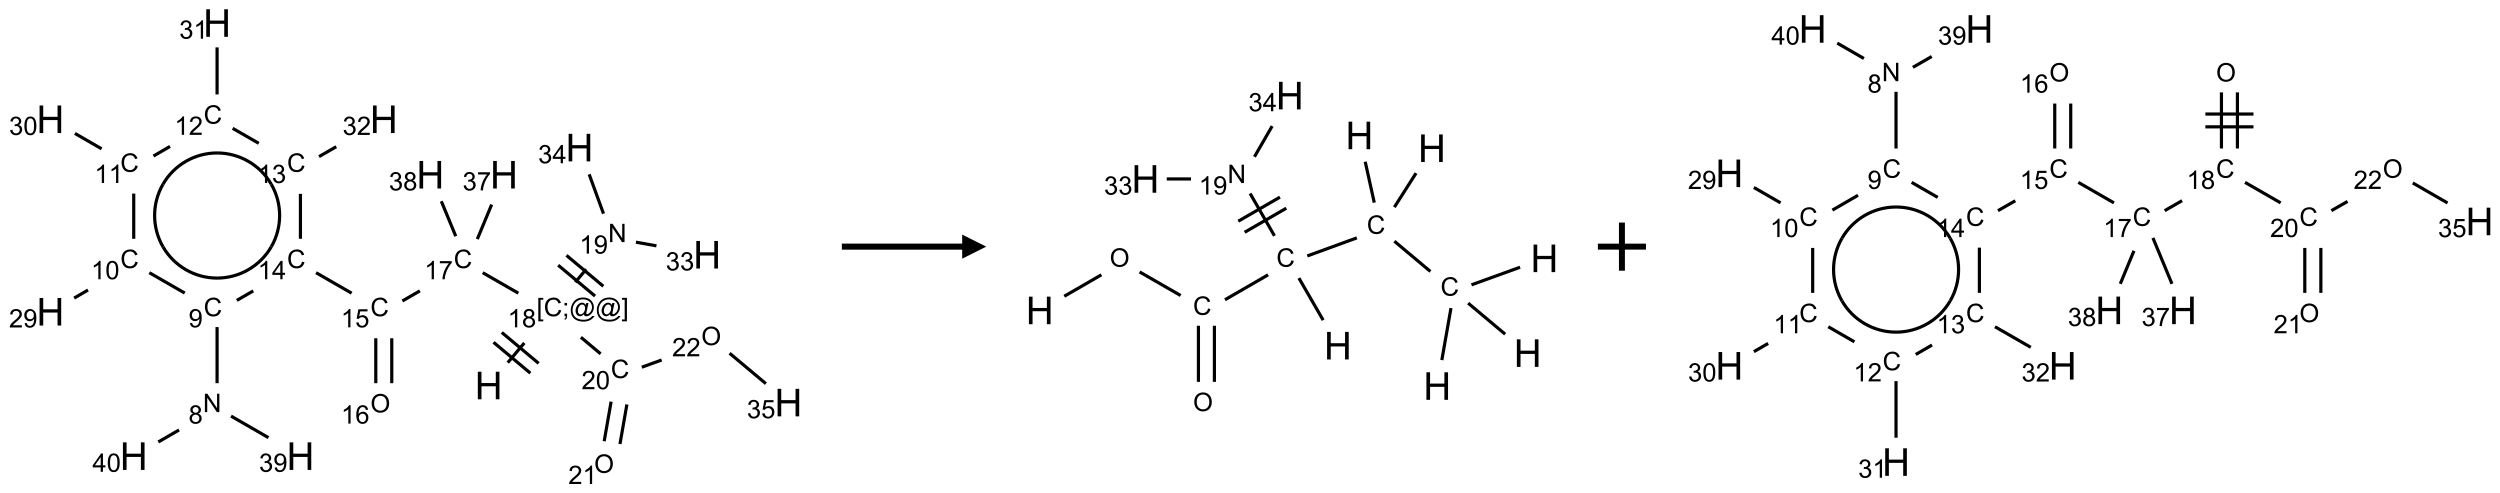 <?xml version="1.0" encoding="UTF-8"?>
<svg xmlns="http://www.w3.org/2000/svg" xmlns:xlink="http://www.w3.org/1999/xlink" width="1039" height="205" viewBox="0 0 1039 205">
<defs>
<g>
<g id="glyph-0-0">
<path d="M 2 0 L 2 -10 L 10 -10 L 10 0 Z M 2.25 -0.25 L 9.75 -0.25 L 9.75 -9.75 L 2.25 -9.75 Z M 2.25 -0.25 "/>
</g>
<g id="glyph-0-1">
<path d="M 1.281 0 L 1.281 -11.453 L 2.797 -11.453 L 2.797 -6.75 L 8.75 -6.75 L 8.75 -11.453 L 10.266 -11.453 L 10.266 0 L 8.75 0 L 8.75 -5.398 L 2.797 -5.398 L 2.797 0 Z M 1.281 0 "/>
</g>
<g id="glyph-1-0">
<path d="M 1.332 0 L 1.332 -6.668 L 6.668 -6.668 L 6.668 0 Z M 1.5 -0.168 L 6.5 -0.168 L 6.5 -6.5 L 1.5 -6.5 Z M 1.5 -0.168 "/>
</g>
<g id="glyph-1-1">
<path d="M 0.723 2.121 L 0.723 -7.637 L 2.793 -7.637 L 2.793 -6.859 L 1.66 -6.859 L 1.66 1.344 L 2.793 1.344 L 2.793 2.121 Z M 0.723 2.121 "/>
</g>
<g id="glyph-1-2">
<path d="M 6.27 -2.676 L 7.281 -2.422 C 7.07 -1.594 6.688 -0.961 6.137 -0.523 C 5.586 -0.086 4.914 0.129 4.121 0.129 C 3.297 0.129 2.629 -0.039 2.113 -0.371 C 1.598 -0.707 1.203 -1.191 0.934 -1.828 C 0.664 -2.465 0.531 -3.145 0.531 -3.875 C 0.531 -4.672 0.684 -5.363 0.988 -5.957 C 1.293 -6.547 1.723 -6.996 2.285 -7.305 C 2.844 -7.613 3.461 -7.766 4.137 -7.766 C 4.898 -7.766 5.543 -7.57 6.062 -7.184 C 6.582 -6.793 6.945 -6.246 7.152 -5.543 L 6.156 -5.309 C 5.98 -5.863 5.723 -6.266 5.387 -6.52 C 5.051 -6.773 4.625 -6.902 4.113 -6.902 C 3.527 -6.902 3.039 -6.762 2.645 -6.48 C 2.25 -6.199 1.973 -5.82 1.812 -5.348 C 1.652 -4.871 1.574 -4.383 1.574 -3.879 C 1.574 -3.23 1.668 -2.664 1.855 -2.18 C 2.047 -1.695 2.34 -1.332 2.738 -1.094 C 3.137 -0.855 3.57 -0.734 4.035 -0.734 C 4.602 -0.734 5.082 -0.898 5.473 -1.223 C 5.867 -1.551 6.133 -2.035 6.27 -2.676 Z M 6.27 -2.676 "/>
</g>
<g id="glyph-1-3">
<path d="M 0.949 -4.465 L 0.949 -5.531 L 2.016 -5.531 L 2.016 -4.465 Z M 0.949 0 L 0.949 -1.066 L 2.016 -1.066 L 2.016 0 C 2.016 0.391 1.945 0.711 1.809 0.949 C 1.668 1.191 1.449 1.379 1.145 1.512 L 0.887 1.109 C 1.082 1.023 1.23 0.895 1.324 0.727 C 1.418 0.559 1.469 0.316 1.48 0 Z M 0.949 0 "/>
</g>
<g id="glyph-1-4">
<path d="M 6.047 -0.848 C 5.82 -0.59 5.57 -0.379 5.289 -0.223 C 5.008 -0.062 4.73 0.016 4.449 0.016 C 4.141 0.016 3.84 -0.074 3.547 -0.254 C 3.254 -0.434 3.02 -0.715 2.836 -1.09 C 2.652 -1.465 2.562 -1.875 2.562 -2.324 C 2.562 -2.875 2.703 -3.43 2.988 -3.98 C 3.27 -4.535 3.621 -4.953 4.043 -5.23 C 4.461 -5.508 4.871 -5.645 5.266 -5.645 C 5.566 -5.645 5.855 -5.566 6.129 -5.41 C 6.402 -5.25 6.641 -5.012 6.84 -4.688 L 7.016 -5.496 L 7.949 -5.496 L 7.199 -2 C 7.094 -1.516 7.043 -1.246 7.043 -1.191 C 7.043 -1.098 7.078 -1.02 7.148 -0.949 C 7.219 -0.883 7.305 -0.848 7.406 -0.848 C 7.59 -0.848 7.832 -0.953 8.129 -1.168 C 8.527 -1.445 8.84 -1.816 9.07 -2.285 C 9.301 -2.75 9.418 -3.234 9.418 -3.73 C 9.418 -4.309 9.27 -4.852 8.973 -5.355 C 8.676 -5.859 8.23 -6.262 7.645 -6.562 C 7.055 -6.863 6.406 -7.016 5.691 -7.016 C 4.879 -7.016 4.137 -6.824 3.465 -6.445 C 2.793 -6.066 2.273 -5.52 1.902 -4.809 C 1.535 -4.098 1.348 -3.34 1.348 -2.527 C 1.348 -1.676 1.535 -0.941 1.902 -0.328 C 2.273 0.285 2.809 0.742 3.508 1.035 C 4.207 1.328 4.984 1.473 5.832 1.473 C 6.742 1.473 7.504 1.32 8.121 1.016 C 8.734 0.711 9.195 0.34 9.5 -0.098 L 10.441 -0.098 C 10.266 0.266 9.961 0.637 9.531 1.016 C 9.102 1.395 8.59 1.695 7.996 1.914 C 7.402 2.133 6.688 2.246 5.848 2.246 C 5.078 2.246 4.367 2.145 3.715 1.949 C 3.066 1.75 2.512 1.453 2.051 1.055 C 1.594 0.656 1.25 0.199 1.016 -0.316 C 0.723 -0.973 0.578 -1.684 0.578 -2.441 C 0.578 -3.289 0.75 -4.098 1.098 -4.863 C 1.523 -5.805 2.125 -6.527 2.902 -7.027 C 3.684 -7.527 4.629 -7.777 5.738 -7.777 C 6.602 -7.777 7.375 -7.602 8.059 -7.246 C 8.746 -6.895 9.285 -6.371 9.684 -5.672 C 10.02 -5.07 10.188 -4.418 10.188 -3.715 C 10.188 -2.707 9.832 -1.812 9.125 -1.031 C 8.492 -0.328 7.801 0.02 7.051 0.02 C 6.812 0.02 6.617 -0.016 6.473 -0.09 C 6.324 -0.16 6.215 -0.266 6.145 -0.402 C 6.102 -0.488 6.066 -0.637 6.047 -0.848 Z M 3.527 -2.262 C 3.527 -1.785 3.641 -1.414 3.863 -1.152 C 4.09 -0.887 4.348 -0.754 4.641 -0.754 C 4.836 -0.754 5.039 -0.812 5.254 -0.93 C 5.469 -1.047 5.676 -1.219 5.871 -1.449 C 6.066 -1.676 6.23 -1.969 6.355 -2.32 C 6.48 -2.672 6.543 -3.027 6.543 -3.379 C 6.543 -3.852 6.426 -4.219 6.191 -4.48 C 5.957 -4.738 5.672 -4.871 5.332 -4.871 C 5.109 -4.871 4.902 -4.812 4.707 -4.699 C 4.512 -4.586 4.32 -4.406 4.137 -4.156 C 3.953 -3.906 3.805 -3.602 3.691 -3.246 C 3.582 -2.887 3.527 -2.559 3.527 -2.262 Z M 3.527 -2.262 "/>
</g>
<g id="glyph-1-5">
<path d="M 2.27 2.121 L 0.203 2.121 L 0.203 1.344 L 1.332 1.344 L 1.332 -6.859 L 0.203 -6.859 L 0.203 -7.637 L 2.27 -7.637 Z M 2.27 2.121 "/>
</g>
<g id="glyph-1-6">
<path d="M 3.973 0 L 3.035 0 L 3.035 -5.973 C 2.809 -5.758 2.516 -5.543 2.148 -5.328 C 1.781 -5.113 1.453 -4.953 1.16 -4.844 L 1.16 -5.75 C 1.684 -5.996 2.145 -6.297 2.535 -6.645 C 2.93 -6.996 3.207 -7.336 3.371 -7.668 L 3.973 -7.668 Z M 3.973 0 "/>
</g>
<g id="glyph-1-7">
<path d="M 1.887 -4.141 C 1.496 -4.281 1.207 -4.484 1.02 -4.75 C 0.832 -5.016 0.738 -5.328 0.738 -5.699 C 0.738 -6.254 0.938 -6.719 1.34 -7.098 C 1.738 -7.477 2.27 -7.668 2.934 -7.668 C 3.598 -7.668 4.137 -7.473 4.543 -7.086 C 4.949 -6.699 5.152 -6.227 5.152 -5.672 C 5.152 -5.316 5.059 -5.008 4.871 -4.746 C 4.688 -4.484 4.406 -4.281 4.027 -4.141 C 4.496 -3.988 4.852 -3.742 5.098 -3.402 C 5.34 -3.062 5.465 -2.656 5.465 -2.184 C 5.465 -1.531 5.234 -0.98 4.77 -0.535 C 4.309 -0.09 3.703 0.129 2.949 0.129 C 2.195 0.129 1.586 -0.094 1.125 -0.539 C 0.664 -0.984 0.434 -1.543 0.434 -2.207 C 0.434 -2.703 0.559 -3.121 0.809 -3.457 C 1.062 -3.793 1.422 -4.02 1.887 -4.141 Z M 1.699 -5.73 C 1.699 -5.367 1.812 -5.074 2.047 -4.844 C 2.281 -4.613 2.582 -4.5 2.953 -4.5 C 3.312 -4.5 3.609 -4.613 3.84 -4.84 C 4.07 -5.066 4.188 -5.348 4.188 -5.676 C 4.188 -6.02 4.07 -6.309 3.832 -6.543 C 3.594 -6.777 3.297 -6.895 2.941 -6.895 C 2.586 -6.895 2.289 -6.781 2.051 -6.551 C 1.816 -6.324 1.699 -6.047 1.699 -5.73 Z M 1.395 -2.203 C 1.395 -1.938 1.461 -1.676 1.586 -1.426 C 1.711 -1.176 1.902 -0.984 2.152 -0.848 C 2.402 -0.711 2.672 -0.641 2.957 -0.641 C 3.406 -0.641 3.777 -0.785 4.066 -1.074 C 4.359 -1.363 4.504 -1.727 4.504 -2.172 C 4.504 -2.625 4.355 -2.996 4.055 -3.293 C 3.754 -3.586 3.379 -3.734 2.926 -3.734 C 2.484 -3.734 2.121 -3.59 1.832 -3.297 C 1.543 -3.004 1.395 -2.641 1.395 -2.203 Z M 1.395 -2.203 "/>
</g>
<g id="glyph-1-8">
<path d="M 0.504 -6.637 L 0.504 -7.535 L 5.449 -7.535 L 5.449 -6.809 C 4.961 -6.289 4.48 -5.602 4.004 -4.746 C 3.527 -3.887 3.156 -3.004 2.895 -2.098 C 2.707 -1.461 2.59 -0.762 2.535 0 L 1.574 0 C 1.582 -0.602 1.703 -1.328 1.926 -2.176 C 2.152 -3.027 2.477 -3.848 2.898 -4.637 C 3.32 -5.426 3.77 -6.094 4.246 -6.637 Z M 0.504 -6.637 "/>
</g>
<g id="glyph-1-9">
<path d="M 0.441 -2 L 1.426 -2.082 C 1.5 -1.605 1.668 -1.242 1.934 -1.004 C 2.199 -0.762 2.52 -0.641 2.895 -0.641 C 3.348 -0.641 3.73 -0.812 4.043 -1.152 C 4.355 -1.492 4.512 -1.941 4.512 -2.504 C 4.512 -3.039 4.359 -3.461 4.059 -3.77 C 3.758 -4.078 3.367 -4.234 2.879 -4.234 C 2.578 -4.234 2.305 -4.164 2.062 -4.027 C 1.82 -3.891 1.629 -3.715 1.488 -3.496 L 0.609 -3.609 L 1.348 -7.531 L 5.145 -7.531 L 5.145 -6.637 L 2.098 -6.637 L 1.688 -4.582 C 2.145 -4.902 2.625 -5.062 3.129 -5.062 C 3.797 -5.062 4.359 -4.832 4.816 -4.371 C 5.277 -3.91 5.504 -3.312 5.504 -2.59 C 5.504 -1.898 5.305 -1.301 4.902 -0.797 C 4.41 -0.18 3.742 0.129 2.895 0.129 C 2.199 0.129 1.633 -0.062 1.195 -0.453 C 0.758 -0.844 0.504 -1.359 0.441 -2 Z M 0.441 -2 "/>
</g>
<g id="glyph-1-10">
<path d="M 3.449 0 L 3.449 -1.828 L 0.137 -1.828 L 0.137 -2.688 L 3.621 -7.637 L 4.387 -7.637 L 4.387 -2.688 L 5.418 -2.688 L 5.418 -1.828 L 4.387 -1.828 L 4.387 0 Z M 3.449 -2.688 L 3.449 -6.129 L 1.059 -2.688 Z M 3.449 -2.688 "/>
</g>
<g id="glyph-1-11">
<path d="M 0.582 -1.766 L 1.484 -1.848 C 1.562 -1.426 1.707 -1.117 1.922 -0.926 C 2.137 -0.734 2.414 -0.641 2.75 -0.641 C 3.039 -0.641 3.289 -0.707 3.508 -0.84 C 3.727 -0.973 3.902 -1.148 4.043 -1.367 C 4.18 -1.586 4.297 -1.887 4.391 -2.262 C 4.484 -2.637 4.531 -3.016 4.531 -3.406 C 4.531 -3.449 4.531 -3.512 4.527 -3.594 C 4.34 -3.297 4.082 -3.055 3.758 -2.867 C 3.434 -2.68 3.082 -2.59 2.703 -2.59 C 2.07 -2.59 1.535 -2.816 1.098 -3.277 C 0.66 -3.734 0.441 -4.34 0.441 -5.09 C 0.441 -5.863 0.672 -6.484 1.129 -6.957 C 1.586 -7.43 2.156 -7.668 2.844 -7.668 C 3.34 -7.668 3.793 -7.531 4.207 -7.266 C 4.617 -7 4.93 -6.617 5.145 -6.121 C 5.355 -5.629 5.465 -4.91 5.465 -3.973 C 5.465 -2.996 5.359 -2.223 5.145 -1.645 C 4.934 -1.066 4.617 -0.625 4.199 -0.324 C 3.781 -0.02 3.293 0.129 2.73 0.129 C 2.133 0.129 1.645 -0.035 1.266 -0.367 C 0.887 -0.699 0.66 -1.164 0.582 -1.766 Z M 4.422 -5.137 C 4.422 -5.676 4.277 -6.102 3.992 -6.418 C 3.707 -6.734 3.359 -6.891 2.957 -6.891 C 2.543 -6.891 2.18 -6.719 1.871 -6.379 C 1.562 -6.039 1.406 -5.598 1.406 -5.059 C 1.406 -4.57 1.555 -4.176 1.848 -3.871 C 2.141 -3.566 2.5 -3.418 2.934 -3.418 C 3.367 -3.418 3.723 -3.57 4.004 -3.871 C 4.281 -4.176 4.422 -4.598 4.422 -5.137 Z M 4.422 -5.137 "/>
</g>
<g id="glyph-1-12">
<path d="M 0.812 0 L 0.812 -7.637 L 1.848 -7.637 L 5.859 -1.641 L 5.859 -7.637 L 6.828 -7.637 L 6.828 0 L 5.793 0 L 1.781 -6 L 1.781 0 Z M 0.812 0 "/>
</g>
<g id="glyph-1-13">
<path d="M 0.449 -2.016 L 1.387 -2.141 C 1.492 -1.609 1.676 -1.227 1.934 -0.992 C 2.191 -0.758 2.508 -0.641 2.879 -0.641 C 3.32 -0.641 3.695 -0.793 3.996 -1.098 C 4.301 -1.402 4.453 -1.781 4.453 -2.234 C 4.453 -2.664 4.312 -3.02 4.031 -3.301 C 3.75 -3.578 3.391 -3.719 2.957 -3.719 C 2.781 -3.719 2.562 -3.684 2.297 -3.613 L 2.402 -4.438 C 2.465 -4.43 2.516 -4.426 2.551 -4.426 C 2.949 -4.426 3.312 -4.531 3.629 -4.738 C 3.949 -4.949 4.109 -5.27 4.109 -5.703 C 4.109 -6.047 3.992 -6.332 3.762 -6.559 C 3.527 -6.785 3.227 -6.895 2.859 -6.895 C 2.496 -6.895 2.191 -6.781 1.949 -6.551 C 1.707 -6.324 1.547 -5.98 1.48 -5.52 L 0.543 -5.688 C 0.656 -6.316 0.918 -6.805 1.324 -7.148 C 1.73 -7.492 2.234 -7.668 2.84 -7.668 C 3.254 -7.668 3.641 -7.578 3.988 -7.398 C 4.34 -7.219 4.609 -6.977 4.793 -6.668 C 4.98 -6.359 5.074 -6.031 5.074 -5.684 C 5.074 -5.352 4.984 -5.051 4.809 -4.781 C 4.629 -4.512 4.367 -4.297 4.02 -4.137 C 4.473 -4.031 4.824 -3.816 5.074 -3.488 C 5.324 -3.16 5.449 -2.75 5.449 -2.254 C 5.449 -1.59 5.203 -1.023 4.719 -0.559 C 4.234 -0.098 3.617 0.137 2.875 0.137 C 2.203 0.137 1.648 -0.062 1.207 -0.465 C 0.762 -0.863 0.512 -1.379 0.449 -2.016 Z M 0.449 -2.016 "/>
</g>
<g id="glyph-1-14">
<path d="M 0.441 -3.766 C 0.441 -4.668 0.535 -5.395 0.723 -5.945 C 0.906 -6.496 1.184 -6.922 1.551 -7.219 C 1.918 -7.516 2.375 -7.668 2.934 -7.668 C 3.344 -7.668 3.703 -7.586 4.012 -7.418 C 4.32 -7.254 4.574 -7.016 4.777 -6.707 C 4.977 -6.395 5.137 -6.016 5.25 -5.57 C 5.363 -5.125 5.422 -4.523 5.422 -3.766 C 5.422 -2.871 5.328 -2.148 5.145 -1.598 C 4.961 -1.047 4.688 -0.621 4.32 -0.32 C 3.953 -0.02 3.492 0.129 2.934 0.129 C 2.195 0.129 1.617 -0.133 1.199 -0.66 C 0.695 -1.297 0.441 -2.332 0.441 -3.766 Z M 1.406 -3.766 C 1.406 -2.512 1.555 -1.68 1.848 -1.262 C 2.141 -0.848 2.5 -0.641 2.934 -0.641 C 3.363 -0.641 3.727 -0.848 4.02 -1.266 C 4.312 -1.684 4.457 -2.516 4.457 -3.766 C 4.457 -5.023 4.312 -5.859 4.02 -6.27 C 3.727 -6.684 3.359 -6.891 2.922 -6.891 C 2.492 -6.891 2.148 -6.707 1.891 -6.344 C 1.566 -5.879 1.406 -5.02 1.406 -3.766 Z M 1.406 -3.766 "/>
</g>
<g id="glyph-1-15">
<path d="M 5.371 -0.902 L 5.371 0 L 0.324 0 C 0.316 -0.227 0.352 -0.441 0.434 -0.652 C 0.562 -0.996 0.766 -1.332 1.051 -1.668 C 1.332 -2 1.742 -2.387 2.277 -2.824 C 3.105 -3.504 3.668 -4.043 3.957 -4.441 C 4.25 -4.84 4.395 -5.215 4.395 -5.566 C 4.395 -5.938 4.262 -6.254 3.996 -6.508 C 3.73 -6.762 3.387 -6.891 2.957 -6.891 C 2.508 -6.891 2.145 -6.754 1.875 -6.484 C 1.605 -6.215 1.469 -5.84 1.465 -5.359 L 0.5 -5.457 C 0.566 -6.176 0.812 -6.727 1.246 -7.102 C 1.676 -7.477 2.254 -7.668 2.98 -7.668 C 3.711 -7.668 4.293 -7.465 4.719 -7.059 C 5.145 -6.652 5.359 -6.148 5.359 -5.547 C 5.359 -5.242 5.297 -4.941 5.172 -4.645 C 5.047 -4.352 4.84 -4.039 4.551 -3.715 C 4.262 -3.387 3.777 -2.938 3.105 -2.371 C 2.543 -1.898 2.18 -1.578 2.02 -1.41 C 1.859 -1.242 1.73 -1.07 1.625 -0.902 Z M 5.371 -0.902 "/>
</g>
<g id="glyph-1-16">
<path d="M 0.516 -3.719 C 0.516 -4.984 0.855 -5.977 1.535 -6.695 C 2.215 -7.414 3.094 -7.77 4.172 -7.77 C 4.875 -7.77 5.512 -7.602 6.078 -7.266 C 6.645 -6.93 7.074 -6.461 7.371 -5.855 C 7.668 -5.254 7.816 -4.57 7.816 -3.809 C 7.816 -3.035 7.66 -2.34 7.348 -1.73 C 7.035 -1.117 6.594 -0.656 6.02 -0.34 C 5.449 -0.027 4.828 0.129 4.168 0.129 C 3.449 0.129 2.805 -0.043 2.238 -0.391 C 1.672 -0.738 1.246 -1.211 0.953 -1.812 C 0.66 -2.414 0.516 -3.047 0.516 -3.719 Z M 1.559 -3.703 C 1.559 -2.781 1.805 -2.059 2.301 -1.527 C 2.793 -1 3.414 -0.734 4.16 -0.734 C 4.922 -0.734 5.547 -1 6.039 -1.535 C 6.531 -2.07 6.777 -2.828 6.777 -3.812 C 6.777 -4.434 6.672 -4.977 6.461 -5.441 C 6.25 -5.902 5.945 -6.262 5.539 -6.52 C 5.133 -6.773 4.68 -6.902 4.176 -6.902 C 3.461 -6.902 2.848 -6.656 2.332 -6.164 C 1.816 -5.672 1.559 -4.852 1.559 -3.703 Z M 1.559 -3.703 "/>
</g>
<g id="glyph-1-17">
<path d="M 5.309 -5.766 L 4.375 -5.691 C 4.293 -6.059 4.172 -6.328 4.02 -6.496 C 3.766 -6.762 3.453 -6.895 3.082 -6.895 C 2.785 -6.895 2.523 -6.812 2.297 -6.645 C 2 -6.43 1.77 -6.117 1.598 -5.703 C 1.43 -5.289 1.34 -4.703 1.332 -3.938 C 1.559 -4.281 1.836 -4.535 2.16 -4.703 C 2.488 -4.871 2.828 -4.953 3.188 -4.953 C 3.812 -4.953 4.344 -4.723 4.785 -4.262 C 5.223 -3.801 5.441 -3.207 5.441 -2.48 C 5.441 -2 5.34 -1.555 5.133 -1.145 C 4.926 -0.73 4.641 -0.418 4.281 -0.199 C 3.922 0.02 3.512 0.129 3.051 0.129 C 2.27 0.129 1.633 -0.156 1.141 -0.73 C 0.648 -1.305 0.402 -2.254 0.402 -3.574 C 0.402 -5.051 0.672 -6.121 1.219 -6.793 C 1.695 -7.375 2.336 -7.668 3.141 -7.668 C 3.742 -7.668 4.234 -7.5 4.617 -7.16 C 5 -6.824 5.23 -6.359 5.309 -5.766 Z M 1.48 -2.473 C 1.48 -2.152 1.547 -1.844 1.684 -1.547 C 1.82 -1.25 2.016 -1.027 2.262 -0.871 C 2.508 -0.719 2.766 -0.641 3.035 -0.641 C 3.434 -0.641 3.773 -0.801 4.059 -1.121 C 4.344 -1.441 4.484 -1.875 4.484 -2.422 C 4.484 -2.949 4.344 -3.367 4.062 -3.668 C 3.781 -3.973 3.426 -4.125 3 -4.125 C 2.578 -4.125 2.219 -3.973 1.922 -3.668 C 1.625 -3.363 1.48 -2.969 1.48 -2.473 Z M 1.48 -2.473 "/>
</g>
</g>
</defs>
<path fill="none" stroke-width="0.033" stroke-linecap="butt" stroke-linejoin="miter" stroke="rgb(0%, 0%, 0%)" stroke-opacity="1" stroke-miterlimit="10" d="M 4.752 3.529 L 4.924 3.324 " transform="matrix(40, 0, 0, 40, 20.938, 9.57)"/>
<path fill="none" stroke-width="0.033" stroke-linecap="butt" stroke-linejoin="miter" stroke="rgb(0%, 0%, 0%)" stroke-opacity="1" stroke-miterlimit="10" d="M 5.073 3.536 L 4.69 3.215 " transform="matrix(40, 0, 0, 40, 20.938, 9.57)"/>
<path fill="none" stroke-width="0.033" stroke-linecap="butt" stroke-linejoin="miter" stroke="rgb(0%, 0%, 0%)" stroke-opacity="1" stroke-miterlimit="10" d="M 4.987 3.638 L 4.604 3.317 " transform="matrix(40, 0, 0, 40, 20.938, 9.57)"/>
<path fill="none" stroke-width="0.033" stroke-linecap="butt" stroke-linejoin="miter" stroke="rgb(0%, 0%, 0%)" stroke-opacity="1" stroke-miterlimit="10" d="M 4.862 2.807 L 4.492 2.594 " transform="matrix(40, 0, 0, 40, 20.938, 9.57)"/>
<path fill="none" stroke-width="0.033" stroke-linecap="butt" stroke-linejoin="miter" stroke="rgb(0%, 0%, 0%)" stroke-opacity="1" stroke-miterlimit="10" d="M 3.839 2.783 L 3.657 2.888 " transform="matrix(40, 0, 0, 40, 20.938, 9.57)"/>
<path fill="none" stroke-width="0.033" stroke-linecap="butt" stroke-linejoin="miter" stroke="rgb(0%, 0%, 0%)" stroke-opacity="1" stroke-miterlimit="10" d="M 3.13 2.807 L 2.76 2.594 " transform="matrix(40, 0, 0, 40, 20.938, 9.57)"/>
<path fill="none" stroke-width="0.033" stroke-linecap="butt" stroke-linejoin="miter" stroke="rgb(0%, 0%, 0%)" stroke-opacity="1" stroke-miterlimit="10" d="M 2.108 2.783 L 1.937 2.882 " transform="matrix(40, 0, 0, 40, 20.938, 9.57)"/>
<path fill="none" stroke-width="0.033" stroke-linecap="butt" stroke-linejoin="miter" stroke="rgb(0%, 0%, 0%)" stroke-opacity="1" stroke-miterlimit="10" d="M 1.732 3.159 L 1.732 3.742 " transform="matrix(40, 0, 0, 40, 20.938, 9.57)"/>
<path fill="none" stroke-width="0.033" stroke-linecap="butt" stroke-linejoin="miter" stroke="rgb(0%, 0%, 0%)" stroke-opacity="1" stroke-miterlimit="10" d="M 1.877 4.084 L 2.266 4.308 " transform="matrix(40, 0, 0, 40, 20.938, 9.57)"/>
<path fill="none" stroke-width="0.033" stroke-linecap="butt" stroke-linejoin="miter" stroke="rgb(0%, 0%, 0%)" stroke-opacity="1" stroke-miterlimit="10" d="M 1.337 4.228 L 1.121 4.353 " transform="matrix(40, 0, 0, 40, 20.938, 9.57)"/>
<path fill="none" stroke-width="0.033" stroke-linecap="butt" stroke-linejoin="miter" stroke="rgb(0%, 0%, 0%)" stroke-opacity="1" stroke-miterlimit="10" d="M 1.396 2.806 L 1.028 2.594 " transform="matrix(40, 0, 0, 40, 20.938, 9.57)"/>
<path fill="none" stroke-width="0.033" stroke-linecap="butt" stroke-linejoin="miter" stroke="rgb(0%, 0%, 0%)" stroke-opacity="1" stroke-miterlimit="10" d="M 0.391 2.774 L 0.247 2.858 " transform="matrix(40, 0, 0, 40, 20.938, 9.57)"/>
<path fill="none" stroke-width="0.033" stroke-linecap="butt" stroke-linejoin="miter" stroke="rgb(0%, 0%, 0%)" stroke-opacity="1" stroke-miterlimit="10" d="M 0.866 2.242 L 0.866 1.772 " transform="matrix(40, 0, 0, 40, 20.938, 9.57)"/>
<path fill="none" stroke-width="0.033" stroke-linecap="butt" stroke-linejoin="miter" stroke="rgb(0%, 0%, 0%)" stroke-opacity="1" stroke-miterlimit="10" d="M 0.532 1.307 L 0.255 1.147 " transform="matrix(40, 0, 0, 40, 20.938, 9.57)"/>
<path fill="none" stroke-width="0.033" stroke-linecap="butt" stroke-linejoin="miter" stroke="rgb(0%, 0%, 0%)" stroke-opacity="1" stroke-miterlimit="10" d="M 1.071 1.382 L 1.243 1.282 " transform="matrix(40, 0, 0, 40, 20.938, 9.57)"/>
<path fill="none" stroke-width="0.033" stroke-linecap="butt" stroke-linejoin="miter" stroke="rgb(0%, 0%, 0%)" stroke-opacity="1" stroke-miterlimit="10" d="M 1.732 0.742 L 1.732 0.253 " transform="matrix(40, 0, 0, 40, 20.938, 9.57)"/>
<path fill="none" stroke-width="0.033" stroke-linecap="butt" stroke-linejoin="miter" stroke="rgb(0%, 0%, 0%)" stroke-opacity="1" stroke-miterlimit="10" d="M 1.894 1.094 L 2.165 1.25 " transform="matrix(40, 0, 0, 40, 20.938, 9.57)"/>
<path fill="none" stroke-width="0.033" stroke-linecap="butt" stroke-linejoin="miter" stroke="rgb(0%, 0%, 0%)" stroke-opacity="1" stroke-miterlimit="10" d="M 2.598 1.775 L 2.598 2.242 " transform="matrix(40, 0, 0, 40, 20.938, 9.57)"/>
<path fill="none" stroke-width="0.033" stroke-linecap="butt" stroke-linejoin="miter" stroke="rgb(0%, 0%, 0%)" stroke-opacity="1" stroke-miterlimit="10" d="M 2.791 1.388 L 2.97 1.285 " transform="matrix(40, 0, 0, 40, 20.938, 9.57)"/>
<path fill="none" stroke-width="0.033" stroke-linecap="butt" stroke-linejoin="miter" stroke="rgb(0%, 0%, 0%)" stroke-opacity="1" stroke-miterlimit="10" d="M 3.381 3.275 L 3.381 3.742 " transform="matrix(40, 0, 0, 40, 20.938, 9.57)"/>
<path fill="none" stroke-width="0.033" stroke-linecap="butt" stroke-linejoin="miter" stroke="rgb(0%, 0%, 0%)" stroke-opacity="1" stroke-miterlimit="10" d="M 3.547 3.275 L 3.547 3.742 " transform="matrix(40, 0, 0, 40, 20.938, 9.57)"/>
<path fill="none" stroke-width="0.033" stroke-linecap="butt" stroke-linejoin="miter" stroke="rgb(0%, 0%, 0%)" stroke-opacity="1" stroke-miterlimit="10" d="M 4.436 2.245 L 4.585 1.886 " transform="matrix(40, 0, 0, 40, 20.938, 9.57)"/>
<path fill="none" stroke-width="0.033" stroke-linecap="butt" stroke-linejoin="miter" stroke="rgb(0%, 0%, 0%)" stroke-opacity="1" stroke-miterlimit="10" d="M 4.212 2.215 L 4.062 1.852 " transform="matrix(40, 0, 0, 40, 20.938, 9.57)"/>
<path fill="none" stroke-width="0.033" stroke-linecap="butt" stroke-linejoin="miter" stroke="rgb(0%, 0%, 0%)" stroke-opacity="1" stroke-miterlimit="10" d="M 5.454 2.693 L 5.567 2.558 " transform="matrix(40, 0, 0, 40, 20.938, 9.57)"/>
<path fill="none" stroke-width="0.033" stroke-linecap="butt" stroke-linejoin="miter" stroke="rgb(0%, 0%, 0%)" stroke-opacity="1" stroke-miterlimit="10" d="M 5.745 2.735 L 5.362 2.414 " transform="matrix(40, 0, 0, 40, 20.938, 9.57)"/>
<path fill="none" stroke-width="0.033" stroke-linecap="butt" stroke-linejoin="miter" stroke="rgb(0%, 0%, 0%)" stroke-opacity="1" stroke-miterlimit="10" d="M 5.659 2.837 L 5.276 2.516 " transform="matrix(40, 0, 0, 40, 20.938, 9.57)"/>
<path fill="none" stroke-width="0.033" stroke-linecap="butt" stroke-linejoin="miter" stroke="rgb(0%, 0%, 0%)" stroke-opacity="1" stroke-miterlimit="10" d="M 6.084 2.277 L 6.297 2.315 " transform="matrix(40, 0, 0, 40, 20.938, 9.57)"/>
<path fill="none" stroke-width="0.033" stroke-linecap="butt" stroke-linejoin="miter" stroke="rgb(0%, 0%, 0%)" stroke-opacity="1" stroke-miterlimit="10" d="M 5.747 1.981 L 5.598 1.572 " transform="matrix(40, 0, 0, 40, 20.938, 9.57)"/>
<path fill="none" stroke-width="0.033" stroke-linecap="butt" stroke-linejoin="miter" stroke="rgb(0%, 0%, 0%)" stroke-opacity="1" stroke-miterlimit="10" d="M 5.512 3.265 L 5.717 3.437 " transform="matrix(40, 0, 0, 40, 20.938, 9.57)"/>
<path fill="none" stroke-width="0.033" stroke-linecap="butt" stroke-linejoin="miter" stroke="rgb(0%, 0%, 0%)" stroke-opacity="1" stroke-miterlimit="10" d="M 5.826 3.934 L 5.754 4.345 " transform="matrix(40, 0, 0, 40, 20.938, 9.57)"/>
<path fill="none" stroke-width="0.033" stroke-linecap="butt" stroke-linejoin="miter" stroke="rgb(0%, 0%, 0%)" stroke-opacity="1" stroke-miterlimit="10" d="M 5.99 3.963 L 5.918 4.374 " transform="matrix(40, 0, 0, 40, 20.938, 9.57)"/>
<path fill="none" stroke-width="0.033" stroke-linecap="butt" stroke-linejoin="miter" stroke="rgb(0%, 0%, 0%)" stroke-opacity="1" stroke-miterlimit="10" d="M 6.145 3.576 L 6.351 3.501 " transform="matrix(40, 0, 0, 40, 20.938, 9.57)"/>
<path fill="none" stroke-width="0.033" stroke-linecap="butt" stroke-linejoin="miter" stroke="rgb(0%, 0%, 0%)" stroke-opacity="1" stroke-miterlimit="10" d="M 7.057 3.431 L 7.434 3.747 " transform="matrix(40, 0, 0, 40, 20.938, 9.57)"/>
<path fill="none" stroke-width="0.033" stroke-linecap="butt" stroke-linejoin="miter" stroke="rgb(0%, 0%, 0%)" stroke-opacity="1" stroke-miterlimit="10" d="M 2.295 2.325 C 2.179 2.526 1.964 2.65 1.732 2.65 " transform="matrix(40, 0, 0, 40, 20.938, 9.57)"/>
<path fill="none" stroke-width="0.033" stroke-linecap="butt" stroke-linejoin="miter" stroke="rgb(0%, 0%, 0%)" stroke-opacity="1" stroke-miterlimit="10" d="M 2.295 1.675 C 2.411 1.876 2.411 2.124 2.295 2.325 " transform="matrix(40, 0, 0, 40, 20.938, 9.57)"/>
<path fill="none" stroke-width="0.033" stroke-linecap="butt" stroke-linejoin="miter" stroke="rgb(0%, 0%, 0%)" stroke-opacity="1" stroke-miterlimit="10" d="M 1.732 1.35 C 1.964 1.35 2.179 1.474 2.295 1.675 " transform="matrix(40, 0, 0, 40, 20.938, 9.57)"/>
<path fill="none" stroke-width="0.033" stroke-linecap="butt" stroke-linejoin="miter" stroke="rgb(0%, 0%, 0%)" stroke-opacity="1" stroke-miterlimit="10" d="M 1.17 1.675 C 1.286 1.474 1.5 1.35 1.732 1.35 " transform="matrix(40, 0, 0, 40, 20.938, 9.57)"/>
<path fill="none" stroke-width="0.033" stroke-linecap="butt" stroke-linejoin="miter" stroke="rgb(0%, 0%, 0%)" stroke-opacity="1" stroke-miterlimit="10" d="M 1.17 2.325 C 1.054 2.124 1.054 1.876 1.17 1.675 " transform="matrix(40, 0, 0, 40, 20.938, 9.57)"/>
<path fill="none" stroke-width="0.033" stroke-linecap="butt" stroke-linejoin="miter" stroke="rgb(0%, 0%, 0%)" stroke-opacity="1" stroke-miterlimit="10" d="M 1.732 2.65 C 1.5 2.65 1.286 2.526 1.17 2.325 " transform="matrix(40, 0, 0, 40, 20.938, 9.57)"/>
<g fill="rgb(0%, 0%, 0%)" fill-opacity="1">
<use xlink:href="#glyph-0-1" x="197.301" y="165.941"/>
</g>
<g fill="rgb(0%, 0%, 0%)" fill-opacity="1">
<use xlink:href="#glyph-1-1" x="222.996" y="131.422"/>
<use xlink:href="#glyph-1-2" x="225.96" y="131.422"/>
<use xlink:href="#glyph-1-3" x="233.663" y="131.422"/>
<use xlink:href="#glyph-1-4" x="236.626" y="131.422"/>
<use xlink:href="#glyph-1-4" x="247.454" y="131.422"/>
<use xlink:href="#glyph-1-5" x="258.283" y="131.422"/>
</g>
<g fill="rgb(0%, 0%, 0%)" fill-opacity="1">
<use xlink:href="#glyph-1-6" x="210.992" y="136.051"/>
<use xlink:href="#glyph-1-7" x="216.924" y="136.051"/>
</g>
<g fill="rgb(0%, 0%, 0%)" fill-opacity="1">
<use xlink:href="#glyph-1-2" x="188.551" y="111.414"/>
</g>
<g fill="rgb(0%, 0%, 0%)" fill-opacity="1">
<use xlink:href="#glyph-1-6" x="176.363" y="116.051"/>
<use xlink:href="#glyph-1-8" x="182.296" y="116.051"/>
</g>
<g fill="rgb(0%, 0%, 0%)" fill-opacity="1">
<use xlink:href="#glyph-1-2" x="153.91" y="131.414"/>
</g>
<g fill="rgb(0%, 0%, 0%)" fill-opacity="1">
<use xlink:href="#glyph-1-6" x="141.668" y="136.051"/>
<use xlink:href="#glyph-1-9" x="147.6" y="136.051"/>
</g>
<g fill="rgb(0%, 0%, 0%)" fill-opacity="1">
<use xlink:href="#glyph-1-2" x="119.27" y="111.414"/>
</g>
<g fill="rgb(0%, 0%, 0%)" fill-opacity="1">
<use xlink:href="#glyph-1-6" x="107.113" y="116.051"/>
<use xlink:href="#glyph-1-10" x="113.046" y="116.051"/>
</g>
<g fill="rgb(0%, 0%, 0%)" fill-opacity="1">
<use xlink:href="#glyph-1-2" x="84.625" y="131.414"/>
</g>
<g fill="rgb(0%, 0%, 0%)" fill-opacity="1">
<use xlink:href="#glyph-1-11" x="78.359" y="136.051"/>
</g>
<g fill="rgb(0%, 0%, 0%)" fill-opacity="1">
<use xlink:href="#glyph-1-12" x="84.344" y="171.281"/>
</g>
<g fill="rgb(0%, 0%, 0%)" fill-opacity="1">
<use xlink:href="#glyph-1-7" x="78.359" y="176.051"/>
</g>
<g fill="rgb(0%, 0%, 0%)" fill-opacity="1">
<use xlink:href="#glyph-0-1" x="119.09" y="195.297"/>
</g>
<g fill="rgb(0%, 0%, 0%)" fill-opacity="1">
<use xlink:href="#glyph-1-13" x="107.641" y="196.09"/>
<use xlink:href="#glyph-1-11" x="113.573" y="196.09"/>
</g>
<g fill="rgb(0%, 0%, 0%)" fill-opacity="1">
<use xlink:href="#glyph-0-1" x="49.805" y="195.297"/>
</g>
<g fill="rgb(0%, 0%, 0%)" fill-opacity="1">
<use xlink:href="#glyph-1-10" x="38.398" y="196.09"/>
<use xlink:href="#glyph-1-14" x="44.331" y="196.09"/>
</g>
<g fill="rgb(0%, 0%, 0%)" fill-opacity="1">
<use xlink:href="#glyph-1-2" x="49.984" y="111.414"/>
</g>
<g fill="rgb(0%, 0%, 0%)" fill-opacity="1">
<use xlink:href="#glyph-1-6" x="37.828" y="116.051"/>
<use xlink:href="#glyph-1-14" x="43.76" y="116.051"/>
</g>
<g fill="rgb(0%, 0%, 0%)" fill-opacity="1">
<use xlink:href="#glyph-0-1" x="15.164" y="135.297"/>
</g>
<g fill="rgb(0%, 0%, 0%)" fill-opacity="1">
<use xlink:href="#glyph-1-15" x="3.719" y="136.09"/>
<use xlink:href="#glyph-1-11" x="9.651" y="136.09"/>
</g>
<g fill="rgb(0%, 0%, 0%)" fill-opacity="1">
<use xlink:href="#glyph-1-2" x="49.984" y="71.414"/>
</g>
<g fill="rgb(0%, 0%, 0%)" fill-opacity="1">
<use xlink:href="#glyph-1-6" x="39.273" y="76.051"/>
<use xlink:href="#glyph-1-6" x="45.206" y="76.051"/>
</g>
<g fill="rgb(0%, 0%, 0%)" fill-opacity="1">
<use xlink:href="#glyph-0-1" x="15.164" y="55.297"/>
</g>
<g fill="rgb(0%, 0%, 0%)" fill-opacity="1">
<use xlink:href="#glyph-1-13" x="3.758" y="56.09"/>
<use xlink:href="#glyph-1-14" x="9.69" y="56.09"/>
</g>
<g fill="rgb(0%, 0%, 0%)" fill-opacity="1">
<use xlink:href="#glyph-1-2" x="84.625" y="51.414"/>
</g>
<g fill="rgb(0%, 0%, 0%)" fill-opacity="1">
<use xlink:href="#glyph-1-6" x="72.52" y="56.051"/>
<use xlink:href="#glyph-1-15" x="78.452" y="56.051"/>
</g>
<g fill="rgb(0%, 0%, 0%)" fill-opacity="1">
<use xlink:href="#glyph-0-1" x="84.445" y="15.297"/>
</g>
<g fill="rgb(0%, 0%, 0%)" fill-opacity="1">
<use xlink:href="#glyph-1-13" x="74.488" y="16.09"/>
<use xlink:href="#glyph-1-6" x="80.421" y="16.09"/>
</g>
<g fill="rgb(0%, 0%, 0%)" fill-opacity="1">
<use xlink:href="#glyph-1-2" x="119.27" y="71.414"/>
</g>
<g fill="rgb(0%, 0%, 0%)" fill-opacity="1">
<use xlink:href="#glyph-1-6" x="107.082" y="76.051"/>
<use xlink:href="#glyph-1-13" x="113.014" y="76.051"/>
</g>
<g fill="rgb(0%, 0%, 0%)" fill-opacity="1">
<use xlink:href="#glyph-0-1" x="153.73" y="55.297"/>
</g>
<g fill="rgb(0%, 0%, 0%)" fill-opacity="1">
<use xlink:href="#glyph-1-13" x="142.375" y="56.09"/>
<use xlink:href="#glyph-1-15" x="148.307" y="56.09"/>
</g>
<g fill="rgb(0%, 0%, 0%)" fill-opacity="1">
<use xlink:href="#glyph-1-16" x="153.926" y="171.418"/>
</g>
<g fill="rgb(0%, 0%, 0%)" fill-opacity="1">
<use xlink:href="#glyph-1-6" x="141.73" y="176.051"/>
<use xlink:href="#glyph-1-17" x="147.663" y="176.051"/>
</g>
<g fill="rgb(0%, 0%, 0%)" fill-opacity="1">
<use xlink:href="#glyph-0-1" x="203.676" y="78.344"/>
</g>
<g fill="rgb(0%, 0%, 0%)" fill-opacity="1">
<use xlink:href="#glyph-1-13" x="192.242" y="79.137"/>
<use xlink:href="#glyph-1-8" x="198.174" y="79.137"/>
</g>
<g fill="rgb(0%, 0%, 0%)" fill-opacity="1">
<use xlink:href="#glyph-0-1" x="173.062" y="78.344"/>
</g>
<g fill="rgb(0%, 0%, 0%)" fill-opacity="1">
<use xlink:href="#glyph-1-13" x="161.613" y="79.137"/>
<use xlink:href="#glyph-1-7" x="167.546" y="79.137"/>
</g>
<g fill="rgb(0%, 0%, 0%)" fill-opacity="1">
<use xlink:href="#glyph-1-12" x="252.73" y="100.641"/>
</g>
<g fill="rgb(0%, 0%, 0%)" fill-opacity="1">
<use xlink:href="#glyph-1-6" x="240.812" y="105.41"/>
<use xlink:href="#glyph-1-11" x="246.745" y="105.41"/>
</g>
<g fill="rgb(0%, 0%, 0%)" fill-opacity="1">
<use xlink:href="#glyph-0-1" x="288.113" y="111.602"/>
</g>
<g fill="rgb(0%, 0%, 0%)" fill-opacity="1">
<use xlink:href="#glyph-1-13" x="276.68" y="112.395"/>
<use xlink:href="#glyph-1-13" x="282.612" y="112.395"/>
</g>
<g fill="rgb(0%, 0%, 0%)" fill-opacity="1">
<use xlink:href="#glyph-0-1" x="235.043" y="67.07"/>
</g>
<g fill="rgb(0%, 0%, 0%)" fill-opacity="1">
<use xlink:href="#glyph-1-13" x="223.641" y="67.859"/>
<use xlink:href="#glyph-1-10" x="229.573" y="67.859"/>
</g>
<g fill="rgb(0%, 0%, 0%)" fill-opacity="1">
<use xlink:href="#glyph-1-2" x="253.832" y="157.125"/>
</g>
<g fill="rgb(0%, 0%, 0%)" fill-opacity="1">
<use xlink:href="#glyph-1-15" x="241.676" y="161.762"/>
<use xlink:href="#glyph-1-14" x="247.608" y="161.762"/>
</g>
<g fill="rgb(0%, 0%, 0%)" fill-opacity="1">
<use xlink:href="#glyph-1-16" x="246.902" y="196.523"/>
</g>
<g fill="rgb(0%, 0%, 0%)" fill-opacity="1">
<use xlink:href="#glyph-1-15" x="236.18" y="201.156"/>
<use xlink:href="#glyph-1-6" x="242.112" y="201.156"/>
</g>
<g fill="rgb(0%, 0%, 0%)" fill-opacity="1">
<use xlink:href="#glyph-1-16" x="291.438" y="143.449"/>
</g>
<g fill="rgb(0%, 0%, 0%)" fill-opacity="1">
<use xlink:href="#glyph-1-15" x="279.316" y="148.082"/>
<use xlink:href="#glyph-1-15" x="285.249" y="148.082"/>
</g>
<g fill="rgb(0%, 0%, 0%)" fill-opacity="1">
<use xlink:href="#glyph-0-1" x="321.883" y="173.039"/>
</g>
<g fill="rgb(0%, 0%, 0%)" fill-opacity="1">
<use xlink:href="#glyph-1-13" x="310.391" y="173.832"/>
<use xlink:href="#glyph-1-9" x="316.323" y="173.832"/>
</g>
<path fill-rule="nonzero" fill="rgb(0%, 0%, 0%)" fill-opacity="1" d="M 349.879 103.75 L 399.879 103.75 L 399.879 107.5 L 409.879 102.5 L 399.879 97.5 L 399.879 101.25 L 349.879 101.25 "/>
<path fill="none" stroke-width="0.033" stroke-linecap="butt" stroke-linejoin="miter" stroke="rgb(0%, 0%, 0%)" stroke-opacity="1" stroke-miterlimit="10" d="M 0.255 2.085 L 0.641 1.862 " transform="matrix(40, 0, 0, 40, 432.105, 39.734)"/>
<path fill="none" stroke-width="0.033" stroke-linecap="butt" stroke-linejoin="miter" stroke="rgb(0%, 0%, 0%)" stroke-opacity="1" stroke-miterlimit="10" d="M 1.038 1.832 L 1.464 2.077 " transform="matrix(40, 0, 0, 40, 432.105, 39.734)"/>
<path fill="none" stroke-width="0.033" stroke-linecap="butt" stroke-linejoin="miter" stroke="rgb(0%, 0%, 0%)" stroke-opacity="1" stroke-miterlimit="10" d="M 1.649 2.391 L 1.649 2.974 " transform="matrix(40, 0, 0, 40, 432.105, 39.734)"/>
<path fill="none" stroke-width="0.033" stroke-linecap="butt" stroke-linejoin="miter" stroke="rgb(0%, 0%, 0%)" stroke-opacity="1" stroke-miterlimit="10" d="M 1.815 2.391 L 1.815 2.974 " transform="matrix(40, 0, 0, 40, 432.105, 39.734)"/>
<path fill="none" stroke-width="0.033" stroke-linecap="butt" stroke-linejoin="miter" stroke="rgb(0%, 0%, 0%)" stroke-opacity="1" stroke-miterlimit="10" d="M 1.925 2.121 L 2.373 1.862 " transform="matrix(40, 0, 0, 40, 432.105, 39.734)"/>
<path fill="none" stroke-width="0.033" stroke-linecap="butt" stroke-linejoin="miter" stroke="rgb(0%, 0%, 0%)" stroke-opacity="1" stroke-miterlimit="10" d="M 2.693 1.896 L 2.945 2.333 " transform="matrix(40, 0, 0, 40, 432.105, 39.734)"/>
<path fill="none" stroke-width="0.033" stroke-linecap="butt" stroke-linejoin="miter" stroke="rgb(0%, 0%, 0%)" stroke-opacity="1" stroke-miterlimit="10" d="M 2.78 1.666 L 3.295 1.478 " transform="matrix(40, 0, 0, 40, 432.105, 39.734)"/>
<path fill="none" stroke-width="0.033" stroke-linecap="butt" stroke-linejoin="miter" stroke="rgb(0%, 0%, 0%)" stroke-opacity="1" stroke-miterlimit="10" d="M 3.685 1.159 L 3.91 0.806 " transform="matrix(40, 0, 0, 40, 432.105, 39.734)"/>
<path fill="none" stroke-width="0.033" stroke-linecap="butt" stroke-linejoin="miter" stroke="rgb(0%, 0%, 0%)" stroke-opacity="1" stroke-miterlimit="10" d="M 3.476 1.112 L 3.382 0.687 " transform="matrix(40, 0, 0, 40, 432.105, 39.734)"/>
<path fill="none" stroke-width="0.033" stroke-linecap="butt" stroke-linejoin="miter" stroke="rgb(0%, 0%, 0%)" stroke-opacity="1" stroke-miterlimit="10" d="M 3.685 1.513 L 4.059 1.827 " transform="matrix(40, 0, 0, 40, 432.105, 39.734)"/>
<path fill="none" stroke-width="0.033" stroke-linecap="butt" stroke-linejoin="miter" stroke="rgb(0%, 0%, 0%)" stroke-opacity="1" stroke-miterlimit="10" d="M 4.273 2.208 L 4.178 2.748 " transform="matrix(40, 0, 0, 40, 432.105, 39.734)"/>
<path fill="none" stroke-width="0.033" stroke-linecap="butt" stroke-linejoin="miter" stroke="rgb(0%, 0%, 0%)" stroke-opacity="1" stroke-miterlimit="10" d="M 4.486 1.966 L 4.991 1.783 " transform="matrix(40, 0, 0, 40, 432.105, 39.734)"/>
<path fill="none" stroke-width="0.033" stroke-linecap="butt" stroke-linejoin="miter" stroke="rgb(0%, 0%, 0%)" stroke-opacity="1" stroke-miterlimit="10" d="M 4.451 2.156 L 4.836 2.479 " transform="matrix(40, 0, 0, 40, 432.105, 39.734)"/>
<path fill="none" stroke-width="0.033" stroke-linecap="butt" stroke-linejoin="miter" stroke="rgb(0%, 0%, 0%)" stroke-opacity="1" stroke-miterlimit="10" d="M 2.439 1.457 L 2.186 1.017 " transform="matrix(40, 0, 0, 40, 432.105, 39.734)"/>
<path fill="none" stroke-width="0.033" stroke-linecap="butt" stroke-linejoin="miter" stroke="rgb(0%, 0%, 0%)" stroke-opacity="1" stroke-miterlimit="10" d="M 2.496 1.055 L 2.063 1.305 " transform="matrix(40, 0, 0, 40, 432.105, 39.734)"/>
<path fill="none" stroke-width="0.033" stroke-linecap="butt" stroke-linejoin="miter" stroke="rgb(0%, 0%, 0%)" stroke-opacity="1" stroke-miterlimit="10" d="M 2.562 1.17 L 2.129 1.42 " transform="matrix(40, 0, 0, 40, 432.105, 39.734)"/>
<path fill="none" stroke-width="0.033" stroke-linecap="butt" stroke-linejoin="miter" stroke="rgb(0%, 0%, 0%)" stroke-opacity="1" stroke-miterlimit="10" d="M 1.572 0.866 L 1.32 0.866 " transform="matrix(40, 0, 0, 40, 432.105, 39.734)"/>
<path fill="none" stroke-width="0.033" stroke-linecap="butt" stroke-linejoin="miter" stroke="rgb(0%, 0%, 0%)" stroke-opacity="1" stroke-miterlimit="10" d="M 2.231 0.636 L 2.415 0.317 " transform="matrix(40, 0, 0, 40, 432.105, 39.734)"/>
<g fill="rgb(0%, 0%, 0%)" fill-opacity="1">
<use xlink:href="#glyph-0-1" x="426.332" y="134.742"/>
</g>
<g fill="rgb(0%, 0%, 0%)" fill-opacity="1">
<use xlink:href="#glyph-1-16" x="461.168" y="110.863"/>
</g>
<g fill="rgb(0%, 0%, 0%)" fill-opacity="1">
<use xlink:href="#glyph-1-2" x="495.793" y="130.859"/>
</g>
<g fill="rgb(0%, 0%, 0%)" fill-opacity="1">
<use xlink:href="#glyph-1-16" x="495.809" y="170.863"/>
</g>
<g fill="rgb(0%, 0%, 0%)" fill-opacity="1">
<use xlink:href="#glyph-1-2" x="530.438" y="110.859"/>
</g>
<g fill="rgb(0%, 0%, 0%)" fill-opacity="1">
<use xlink:href="#glyph-0-1" x="550.258" y="149.387"/>
</g>
<g fill="rgb(0%, 0%, 0%)" fill-opacity="1">
<use xlink:href="#glyph-1-2" x="568.023" y="97.18"/>
</g>
<g fill="rgb(0%, 0%, 0%)" fill-opacity="1">
<use xlink:href="#glyph-0-1" x="589.336" y="67.328"/>
</g>
<g fill="rgb(0%, 0%, 0%)" fill-opacity="1">
<use xlink:href="#glyph-0-1" x="559.188" y="62.012"/>
</g>
<g fill="rgb(0%, 0%, 0%)" fill-opacity="1">
<use xlink:href="#glyph-1-2" x="598.664" y="122.891"/>
</g>
<g fill="rgb(0%, 0%, 0%)" fill-opacity="1">
<use xlink:href="#glyph-0-1" x="591.539" y="166.168"/>
</g>
<g fill="rgb(0%, 0%, 0%)" fill-opacity="1">
<use xlink:href="#glyph-0-1" x="636.074" y="113.094"/>
</g>
<g fill="rgb(0%, 0%, 0%)" fill-opacity="1">
<use xlink:href="#glyph-0-1" x="629.129" y="152.484"/>
</g>
<g fill="rgb(0%, 0%, 0%)" fill-opacity="1">
<use xlink:href="#glyph-1-12" x="510.156" y="76.086"/>
</g>
<g fill="rgb(0%, 0%, 0%)" fill-opacity="1">
<use xlink:href="#glyph-1-6" x="498.234" y="80.855"/>
<use xlink:href="#glyph-1-11" x="504.167" y="80.855"/>
</g>
<g fill="rgb(0%, 0%, 0%)" fill-opacity="1">
<use xlink:href="#glyph-0-1" x="470.258" y="80.102"/>
</g>
<g fill="rgb(0%, 0%, 0%)" fill-opacity="1">
<use xlink:href="#glyph-1-13" x="458.824" y="80.895"/>
<use xlink:href="#glyph-1-13" x="464.757" y="80.895"/>
</g>
<g fill="rgb(0%, 0%, 0%)" fill-opacity="1">
<use xlink:href="#glyph-0-1" x="530.258" y="45.461"/>
</g>
<g fill="rgb(0%, 0%, 0%)" fill-opacity="1">
<use xlink:href="#glyph-1-13" x="518.855" y="46.254"/>
<use xlink:href="#glyph-1-10" x="524.788" y="46.254"/>
</g>
<path fill="none" stroke-width="0.062" stroke-linecap="butt" stroke-linejoin="miter" stroke="rgb(0%, 0%, 0%)" stroke-opacity="1" stroke-miterlimit="10" d="M -0 0 L 0.5 0 M 0.25 -0.25 L 0.25 0.25 " transform="matrix(40, 0, 0, 40, 664.07, 102.5)"/>
<path fill="none" stroke-width="0.033" stroke-linecap="butt" stroke-linejoin="miter" stroke="rgb(0%, 0%, 0%)" stroke-opacity="1" stroke-miterlimit="10" d="M 5.113 0.659 L 5.113 1.242 " transform="matrix(40, 0, 0, 40, 718.711, 12.035)"/>
<path fill="none" stroke-width="0.033" stroke-linecap="butt" stroke-linejoin="miter" stroke="rgb(0%, 0%, 0%)" stroke-opacity="1" stroke-miterlimit="10" d="M 5.279 0.659 L 5.279 1.242 " transform="matrix(40, 0, 0, 40, 718.711, 12.035)"/>
<path fill="none" stroke-width="0.033" stroke-linecap="butt" stroke-linejoin="miter" stroke="rgb(0%, 0%, 0%)" stroke-opacity="1" stroke-miterlimit="10" d="M 4.946 1.017 L 5.446 1.017 " transform="matrix(40, 0, 0, 40, 718.711, 12.035)"/>
<path fill="none" stroke-width="0.033" stroke-linecap="butt" stroke-linejoin="miter" stroke="rgb(0%, 0%, 0%)" stroke-opacity="1" stroke-miterlimit="10" d="M 4.946 0.884 L 5.446 0.884 " transform="matrix(40, 0, 0, 40, 718.711, 12.035)"/>
<path fill="none" stroke-width="0.033" stroke-linecap="butt" stroke-linejoin="miter" stroke="rgb(0%, 0%, 0%)" stroke-opacity="1" stroke-miterlimit="10" d="M 4.704 1.784 L 4.523 1.888 " transform="matrix(40, 0, 0, 40, 718.711, 12.035)"/>
<path fill="none" stroke-width="0.033" stroke-linecap="butt" stroke-linejoin="miter" stroke="rgb(0%, 0%, 0%)" stroke-opacity="1" stroke-miterlimit="10" d="M 3.996 1.807 L 3.626 1.594 " transform="matrix(40, 0, 0, 40, 718.711, 12.035)"/>
<path fill="none" stroke-width="0.033" stroke-linecap="butt" stroke-linejoin="miter" stroke="rgb(0%, 0%, 0%)" stroke-opacity="1" stroke-miterlimit="10" d="M 2.971 1.785 L 2.791 1.888 " transform="matrix(40, 0, 0, 40, 718.711, 12.035)"/>
<path fill="none" stroke-width="0.033" stroke-linecap="butt" stroke-linejoin="miter" stroke="rgb(0%, 0%, 0%)" stroke-opacity="1" stroke-miterlimit="10" d="M 2.165 1.75 L 1.894 1.594 " transform="matrix(40, 0, 0, 40, 718.711, 12.035)"/>
<path fill="none" stroke-width="0.033" stroke-linecap="butt" stroke-linejoin="miter" stroke="rgb(0%, 0%, 0%)" stroke-opacity="1" stroke-miterlimit="10" d="M 1.732 1.242 L 1.732 0.653 " transform="matrix(40, 0, 0, 40, 718.711, 12.035)"/>
<path fill="none" stroke-width="0.033" stroke-linecap="butt" stroke-linejoin="miter" stroke="rgb(0%, 0%, 0%)" stroke-opacity="1" stroke-miterlimit="10" d="M 1.907 0.399 L 2.103 0.286 " transform="matrix(40, 0, 0, 40, 718.711, 12.035)"/>
<path fill="none" stroke-width="0.033" stroke-linecap="butt" stroke-linejoin="miter" stroke="rgb(0%, 0%, 0%)" stroke-opacity="1" stroke-miterlimit="10" d="M 1.398 0.307 L 1.121 0.147 " transform="matrix(40, 0, 0, 40, 718.711, 12.035)"/>
<path fill="none" stroke-width="0.033" stroke-linecap="butt" stroke-linejoin="miter" stroke="rgb(0%, 0%, 0%)" stroke-opacity="1" stroke-miterlimit="10" d="M 1.337 1.728 L 1.071 1.882 " transform="matrix(40, 0, 0, 40, 718.711, 12.035)"/>
<path fill="none" stroke-width="0.033" stroke-linecap="butt" stroke-linejoin="miter" stroke="rgb(0%, 0%, 0%)" stroke-opacity="1" stroke-miterlimit="10" d="M 0.532 1.807 L 0.255 1.647 " transform="matrix(40, 0, 0, 40, 718.711, 12.035)"/>
<path fill="none" stroke-width="0.033" stroke-linecap="butt" stroke-linejoin="miter" stroke="rgb(0%, 0%, 0%)" stroke-opacity="1" stroke-miterlimit="10" d="M 0.866 2.275 L 0.866 2.742 " transform="matrix(40, 0, 0, 40, 718.711, 12.035)"/>
<path fill="none" stroke-width="0.033" stroke-linecap="butt" stroke-linejoin="miter" stroke="rgb(0%, 0%, 0%)" stroke-opacity="1" stroke-miterlimit="10" d="M 0.403 3.267 L 0.255 3.353 " transform="matrix(40, 0, 0, 40, 718.711, 12.035)"/>
<path fill="none" stroke-width="0.033" stroke-linecap="butt" stroke-linejoin="miter" stroke="rgb(0%, 0%, 0%)" stroke-opacity="1" stroke-miterlimit="10" d="M 1.028 3.094 L 1.3 3.251 " transform="matrix(40, 0, 0, 40, 718.711, 12.035)"/>
<path fill="none" stroke-width="0.033" stroke-linecap="butt" stroke-linejoin="miter" stroke="rgb(0%, 0%, 0%)" stroke-opacity="1" stroke-miterlimit="10" d="M 1.732 3.659 L 1.732 4.247 " transform="matrix(40, 0, 0, 40, 718.711, 12.035)"/>
<path fill="none" stroke-width="0.033" stroke-linecap="butt" stroke-linejoin="miter" stroke="rgb(0%, 0%, 0%)" stroke-opacity="1" stroke-miterlimit="10" d="M 1.937 3.382 L 2.106 3.284 " transform="matrix(40, 0, 0, 40, 718.711, 12.035)"/>
<path fill="none" stroke-width="0.033" stroke-linecap="butt" stroke-linejoin="miter" stroke="rgb(0%, 0%, 0%)" stroke-opacity="1" stroke-miterlimit="10" d="M 2.598 2.742 L 2.598 2.272 " transform="matrix(40, 0, 0, 40, 718.711, 12.035)"/>
<path fill="none" stroke-width="0.033" stroke-linecap="butt" stroke-linejoin="miter" stroke="rgb(0%, 0%, 0%)" stroke-opacity="1" stroke-miterlimit="10" d="M 2.76 3.094 L 3.132 3.308 " transform="matrix(40, 0, 0, 40, 718.711, 12.035)"/>
<path fill="none" stroke-width="0.033" stroke-linecap="butt" stroke-linejoin="miter" stroke="rgb(0%, 0%, 0%)" stroke-opacity="1" stroke-miterlimit="10" d="M 3.547 1.242 L 3.547 0.775 " transform="matrix(40, 0, 0, 40, 718.711, 12.035)"/>
<path fill="none" stroke-width="0.033" stroke-linecap="butt" stroke-linejoin="miter" stroke="rgb(0%, 0%, 0%)" stroke-opacity="1" stroke-miterlimit="10" d="M 3.381 1.242 L 3.381 0.775 " transform="matrix(40, 0, 0, 40, 718.711, 12.035)"/>
<path fill="none" stroke-width="0.033" stroke-linecap="butt" stroke-linejoin="miter" stroke="rgb(0%, 0%, 0%)" stroke-opacity="1" stroke-miterlimit="10" d="M 4.401 2.171 L 4.599 2.648 " transform="matrix(40, 0, 0, 40, 718.711, 12.035)"/>
<path fill="none" stroke-width="0.033" stroke-linecap="butt" stroke-linejoin="miter" stroke="rgb(0%, 0%, 0%)" stroke-opacity="1" stroke-miterlimit="10" d="M 4.204 2.305 L 4.062 2.648 " transform="matrix(40, 0, 0, 40, 718.711, 12.035)"/>
<path fill="none" stroke-width="0.033" stroke-linecap="butt" stroke-linejoin="miter" stroke="rgb(0%, 0%, 0%)" stroke-opacity="1" stroke-miterlimit="10" d="M 5.358 1.594 L 5.728 1.807 " transform="matrix(40, 0, 0, 40, 718.711, 12.035)"/>
<path fill="none" stroke-width="0.033" stroke-linecap="butt" stroke-linejoin="miter" stroke="rgb(0%, 0%, 0%)" stroke-opacity="1" stroke-miterlimit="10" d="M 5.979 2.275 L 5.979 2.742 " transform="matrix(40, 0, 0, 40, 718.711, 12.035)"/>
<path fill="none" stroke-width="0.033" stroke-linecap="butt" stroke-linejoin="miter" stroke="rgb(0%, 0%, 0%)" stroke-opacity="1" stroke-miterlimit="10" d="M 6.146 2.275 L 6.146 2.742 " transform="matrix(40, 0, 0, 40, 718.711, 12.035)"/>
<path fill="none" stroke-width="0.033" stroke-linecap="butt" stroke-linejoin="miter" stroke="rgb(0%, 0%, 0%)" stroke-opacity="1" stroke-miterlimit="10" d="M 6.255 1.888 L 6.423 1.792 " transform="matrix(40, 0, 0, 40, 718.711, 12.035)"/>
<path fill="none" stroke-width="0.033" stroke-linecap="butt" stroke-linejoin="miter" stroke="rgb(0%, 0%, 0%)" stroke-opacity="1" stroke-miterlimit="10" d="M 7.101 1.6 L 7.462 1.808 " transform="matrix(40, 0, 0, 40, 718.711, 12.035)"/>
<path fill="none" stroke-width="0.033" stroke-linecap="butt" stroke-linejoin="miter" stroke="rgb(0%, 0%, 0%)" stroke-opacity="1" stroke-miterlimit="10" d="M 1.732 1.85 C 1.964 1.85 2.179 1.974 2.295 2.175 " transform="matrix(40, 0, 0, 40, 718.711, 12.035)"/>
<path fill="none" stroke-width="0.033" stroke-linecap="butt" stroke-linejoin="miter" stroke="rgb(0%, 0%, 0%)" stroke-opacity="1" stroke-miterlimit="10" d="M 1.17 2.175 C 1.286 1.974 1.5 1.85 1.732 1.85 " transform="matrix(40, 0, 0, 40, 718.711, 12.035)"/>
<path fill="none" stroke-width="0.033" stroke-linecap="butt" stroke-linejoin="miter" stroke="rgb(0%, 0%, 0%)" stroke-opacity="1" stroke-miterlimit="10" d="M 1.17 2.825 C 1.054 2.624 1.054 2.376 1.17 2.175 " transform="matrix(40, 0, 0, 40, 718.711, 12.035)"/>
<path fill="none" stroke-width="0.033" stroke-linecap="butt" stroke-linejoin="miter" stroke="rgb(0%, 0%, 0%)" stroke-opacity="1" stroke-miterlimit="10" d="M 1.732 3.15 C 1.5 3.15 1.286 3.026 1.17 2.825 " transform="matrix(40, 0, 0, 40, 718.711, 12.035)"/>
<path fill="none" stroke-width="0.033" stroke-linecap="butt" stroke-linejoin="miter" stroke="rgb(0%, 0%, 0%)" stroke-opacity="1" stroke-miterlimit="10" d="M 2.295 2.825 C 2.179 3.026 1.964 3.15 1.732 3.15 " transform="matrix(40, 0, 0, 40, 718.711, 12.035)"/>
<path fill="none" stroke-width="0.033" stroke-linecap="butt" stroke-linejoin="miter" stroke="rgb(0%, 0%, 0%)" stroke-opacity="1" stroke-miterlimit="10" d="M 2.295 2.175 C 2.411 2.376 2.411 2.624 2.295 2.825 " transform="matrix(40, 0, 0, 40, 718.711, 12.035)"/>
<g fill="rgb(0%, 0%, 0%)" fill-opacity="1">
<use xlink:href="#glyph-1-16" x="920.98" y="33.883"/>
</g>
<g fill="rgb(0%, 0%, 0%)" fill-opacity="1">
<use xlink:href="#glyph-1-2" x="920.965" y="73.879"/>
</g>
<g fill="rgb(0%, 0%, 0%)" fill-opacity="1">
<use xlink:href="#glyph-1-6" x="908.766" y="78.516"/>
<use xlink:href="#glyph-1-7" x="914.698" y="78.516"/>
</g>
<g fill="rgb(0%, 0%, 0%)" fill-opacity="1">
<use xlink:href="#glyph-1-2" x="886.324" y="93.879"/>
</g>
<g fill="rgb(0%, 0%, 0%)" fill-opacity="1">
<use xlink:href="#glyph-1-6" x="874.137" y="98.516"/>
<use xlink:href="#glyph-1-8" x="880.069" y="98.516"/>
</g>
<g fill="rgb(0%, 0%, 0%)" fill-opacity="1">
<use xlink:href="#glyph-1-2" x="851.684" y="73.879"/>
</g>
<g fill="rgb(0%, 0%, 0%)" fill-opacity="1">
<use xlink:href="#glyph-1-6" x="839.441" y="78.516"/>
<use xlink:href="#glyph-1-9" x="845.374" y="78.516"/>
</g>
<g fill="rgb(0%, 0%, 0%)" fill-opacity="1">
<use xlink:href="#glyph-1-2" x="817.043" y="93.879"/>
</g>
<g fill="rgb(0%, 0%, 0%)" fill-opacity="1">
<use xlink:href="#glyph-1-6" x="804.887" y="98.516"/>
<use xlink:href="#glyph-1-10" x="810.819" y="98.516"/>
</g>
<g fill="rgb(0%, 0%, 0%)" fill-opacity="1">
<use xlink:href="#glyph-1-2" x="782.398" y="73.879"/>
</g>
<g fill="rgb(0%, 0%, 0%)" fill-opacity="1">
<use xlink:href="#glyph-1-11" x="776.133" y="78.516"/>
</g>
<g fill="rgb(0%, 0%, 0%)" fill-opacity="1">
<use xlink:href="#glyph-1-12" x="782.117" y="33.746"/>
</g>
<g fill="rgb(0%, 0%, 0%)" fill-opacity="1">
<use xlink:href="#glyph-1-7" x="776.133" y="38.516"/>
</g>
<g fill="rgb(0%, 0%, 0%)" fill-opacity="1">
<use xlink:href="#glyph-0-1" x="816.863" y="17.762"/>
</g>
<g fill="rgb(0%, 0%, 0%)" fill-opacity="1">
<use xlink:href="#glyph-1-13" x="805.414" y="18.555"/>
<use xlink:href="#glyph-1-11" x="811.346" y="18.555"/>
</g>
<g fill="rgb(0%, 0%, 0%)" fill-opacity="1">
<use xlink:href="#glyph-0-1" x="747.578" y="17.762"/>
</g>
<g fill="rgb(0%, 0%, 0%)" fill-opacity="1">
<use xlink:href="#glyph-1-10" x="736.172" y="18.555"/>
<use xlink:href="#glyph-1-14" x="742.104" y="18.555"/>
</g>
<g fill="rgb(0%, 0%, 0%)" fill-opacity="1">
<use xlink:href="#glyph-1-2" x="747.758" y="93.879"/>
</g>
<g fill="rgb(0%, 0%, 0%)" fill-opacity="1">
<use xlink:href="#glyph-1-6" x="735.602" y="98.516"/>
<use xlink:href="#glyph-1-14" x="741.534" y="98.516"/>
</g>
<g fill="rgb(0%, 0%, 0%)" fill-opacity="1">
<use xlink:href="#glyph-0-1" x="712.938" y="77.762"/>
</g>
<g fill="rgb(0%, 0%, 0%)" fill-opacity="1">
<use xlink:href="#glyph-1-15" x="701.492" y="78.555"/>
<use xlink:href="#glyph-1-11" x="707.424" y="78.555"/>
</g>
<g fill="rgb(0%, 0%, 0%)" fill-opacity="1">
<use xlink:href="#glyph-1-2" x="747.758" y="133.879"/>
</g>
<g fill="rgb(0%, 0%, 0%)" fill-opacity="1">
<use xlink:href="#glyph-1-6" x="737.047" y="138.516"/>
<use xlink:href="#glyph-1-6" x="742.979" y="138.516"/>
</g>
<g fill="rgb(0%, 0%, 0%)" fill-opacity="1">
<use xlink:href="#glyph-0-1" x="712.938" y="157.762"/>
</g>
<g fill="rgb(0%, 0%, 0%)" fill-opacity="1">
<use xlink:href="#glyph-1-13" x="701.531" y="158.555"/>
<use xlink:href="#glyph-1-14" x="707.464" y="158.555"/>
</g>
<g fill="rgb(0%, 0%, 0%)" fill-opacity="1">
<use xlink:href="#glyph-1-2" x="782.398" y="153.879"/>
</g>
<g fill="rgb(0%, 0%, 0%)" fill-opacity="1">
<use xlink:href="#glyph-1-6" x="770.293" y="158.516"/>
<use xlink:href="#glyph-1-15" x="776.225" y="158.516"/>
</g>
<g fill="rgb(0%, 0%, 0%)" fill-opacity="1">
<use xlink:href="#glyph-0-1" x="782.219" y="197.762"/>
</g>
<g fill="rgb(0%, 0%, 0%)" fill-opacity="1">
<use xlink:href="#glyph-1-13" x="772.262" y="198.555"/>
<use xlink:href="#glyph-1-6" x="778.194" y="198.555"/>
</g>
<g fill="rgb(0%, 0%, 0%)" fill-opacity="1">
<use xlink:href="#glyph-1-2" x="817.043" y="133.879"/>
</g>
<g fill="rgb(0%, 0%, 0%)" fill-opacity="1">
<use xlink:href="#glyph-1-6" x="804.855" y="138.516"/>
<use xlink:href="#glyph-1-13" x="810.788" y="138.516"/>
</g>
<g fill="rgb(0%, 0%, 0%)" fill-opacity="1">
<use xlink:href="#glyph-0-1" x="851.504" y="157.762"/>
</g>
<g fill="rgb(0%, 0%, 0%)" fill-opacity="1">
<use xlink:href="#glyph-1-13" x="840.148" y="158.555"/>
<use xlink:href="#glyph-1-15" x="846.081" y="158.555"/>
</g>
<g fill="rgb(0%, 0%, 0%)" fill-opacity="1">
<use xlink:href="#glyph-1-16" x="851.699" y="33.883"/>
</g>
<g fill="rgb(0%, 0%, 0%)" fill-opacity="1">
<use xlink:href="#glyph-1-6" x="839.504" y="38.516"/>
<use xlink:href="#glyph-1-17" x="845.436" y="38.516"/>
</g>
<g fill="rgb(0%, 0%, 0%)" fill-opacity="1">
<use xlink:href="#glyph-0-1" x="901.449" y="134.719"/>
</g>
<g fill="rgb(0%, 0%, 0%)" fill-opacity="1">
<use xlink:href="#glyph-1-13" x="890.016" y="135.512"/>
<use xlink:href="#glyph-1-8" x="895.948" y="135.512"/>
</g>
<g fill="rgb(0%, 0%, 0%)" fill-opacity="1">
<use xlink:href="#glyph-0-1" x="870.836" y="134.719"/>
</g>
<g fill="rgb(0%, 0%, 0%)" fill-opacity="1">
<use xlink:href="#glyph-1-13" x="859.387" y="135.512"/>
<use xlink:href="#glyph-1-7" x="865.319" y="135.512"/>
</g>
<g fill="rgb(0%, 0%, 0%)" fill-opacity="1">
<use xlink:href="#glyph-1-2" x="955.605" y="93.879"/>
</g>
<g fill="rgb(0%, 0%, 0%)" fill-opacity="1">
<use xlink:href="#glyph-1-15" x="943.449" y="98.516"/>
<use xlink:href="#glyph-1-14" x="949.382" y="98.516"/>
</g>
<g fill="rgb(0%, 0%, 0%)" fill-opacity="1">
<use xlink:href="#glyph-1-16" x="955.621" y="133.883"/>
</g>
<g fill="rgb(0%, 0%, 0%)" fill-opacity="1">
<use xlink:href="#glyph-1-15" x="944.898" y="138.516"/>
<use xlink:href="#glyph-1-6" x="950.831" y="138.516"/>
</g>
<g fill="rgb(0%, 0%, 0%)" fill-opacity="1">
<use xlink:href="#glyph-1-16" x="990.262" y="73.883"/>
</g>
<g fill="rgb(0%, 0%, 0%)" fill-opacity="1">
<use xlink:href="#glyph-1-15" x="978.141" y="78.516"/>
<use xlink:href="#glyph-1-15" x="984.073" y="78.516"/>
</g>
<g fill="rgb(0%, 0%, 0%)" fill-opacity="1">
<use xlink:href="#glyph-0-1" x="1024.707" y="97.762"/>
</g>
<g fill="rgb(0%, 0%, 0%)" fill-opacity="1">
<use xlink:href="#glyph-1-13" x="1013.219" y="98.555"/>
<use xlink:href="#glyph-1-9" x="1019.151" y="98.555"/>
</g>
</svg>
